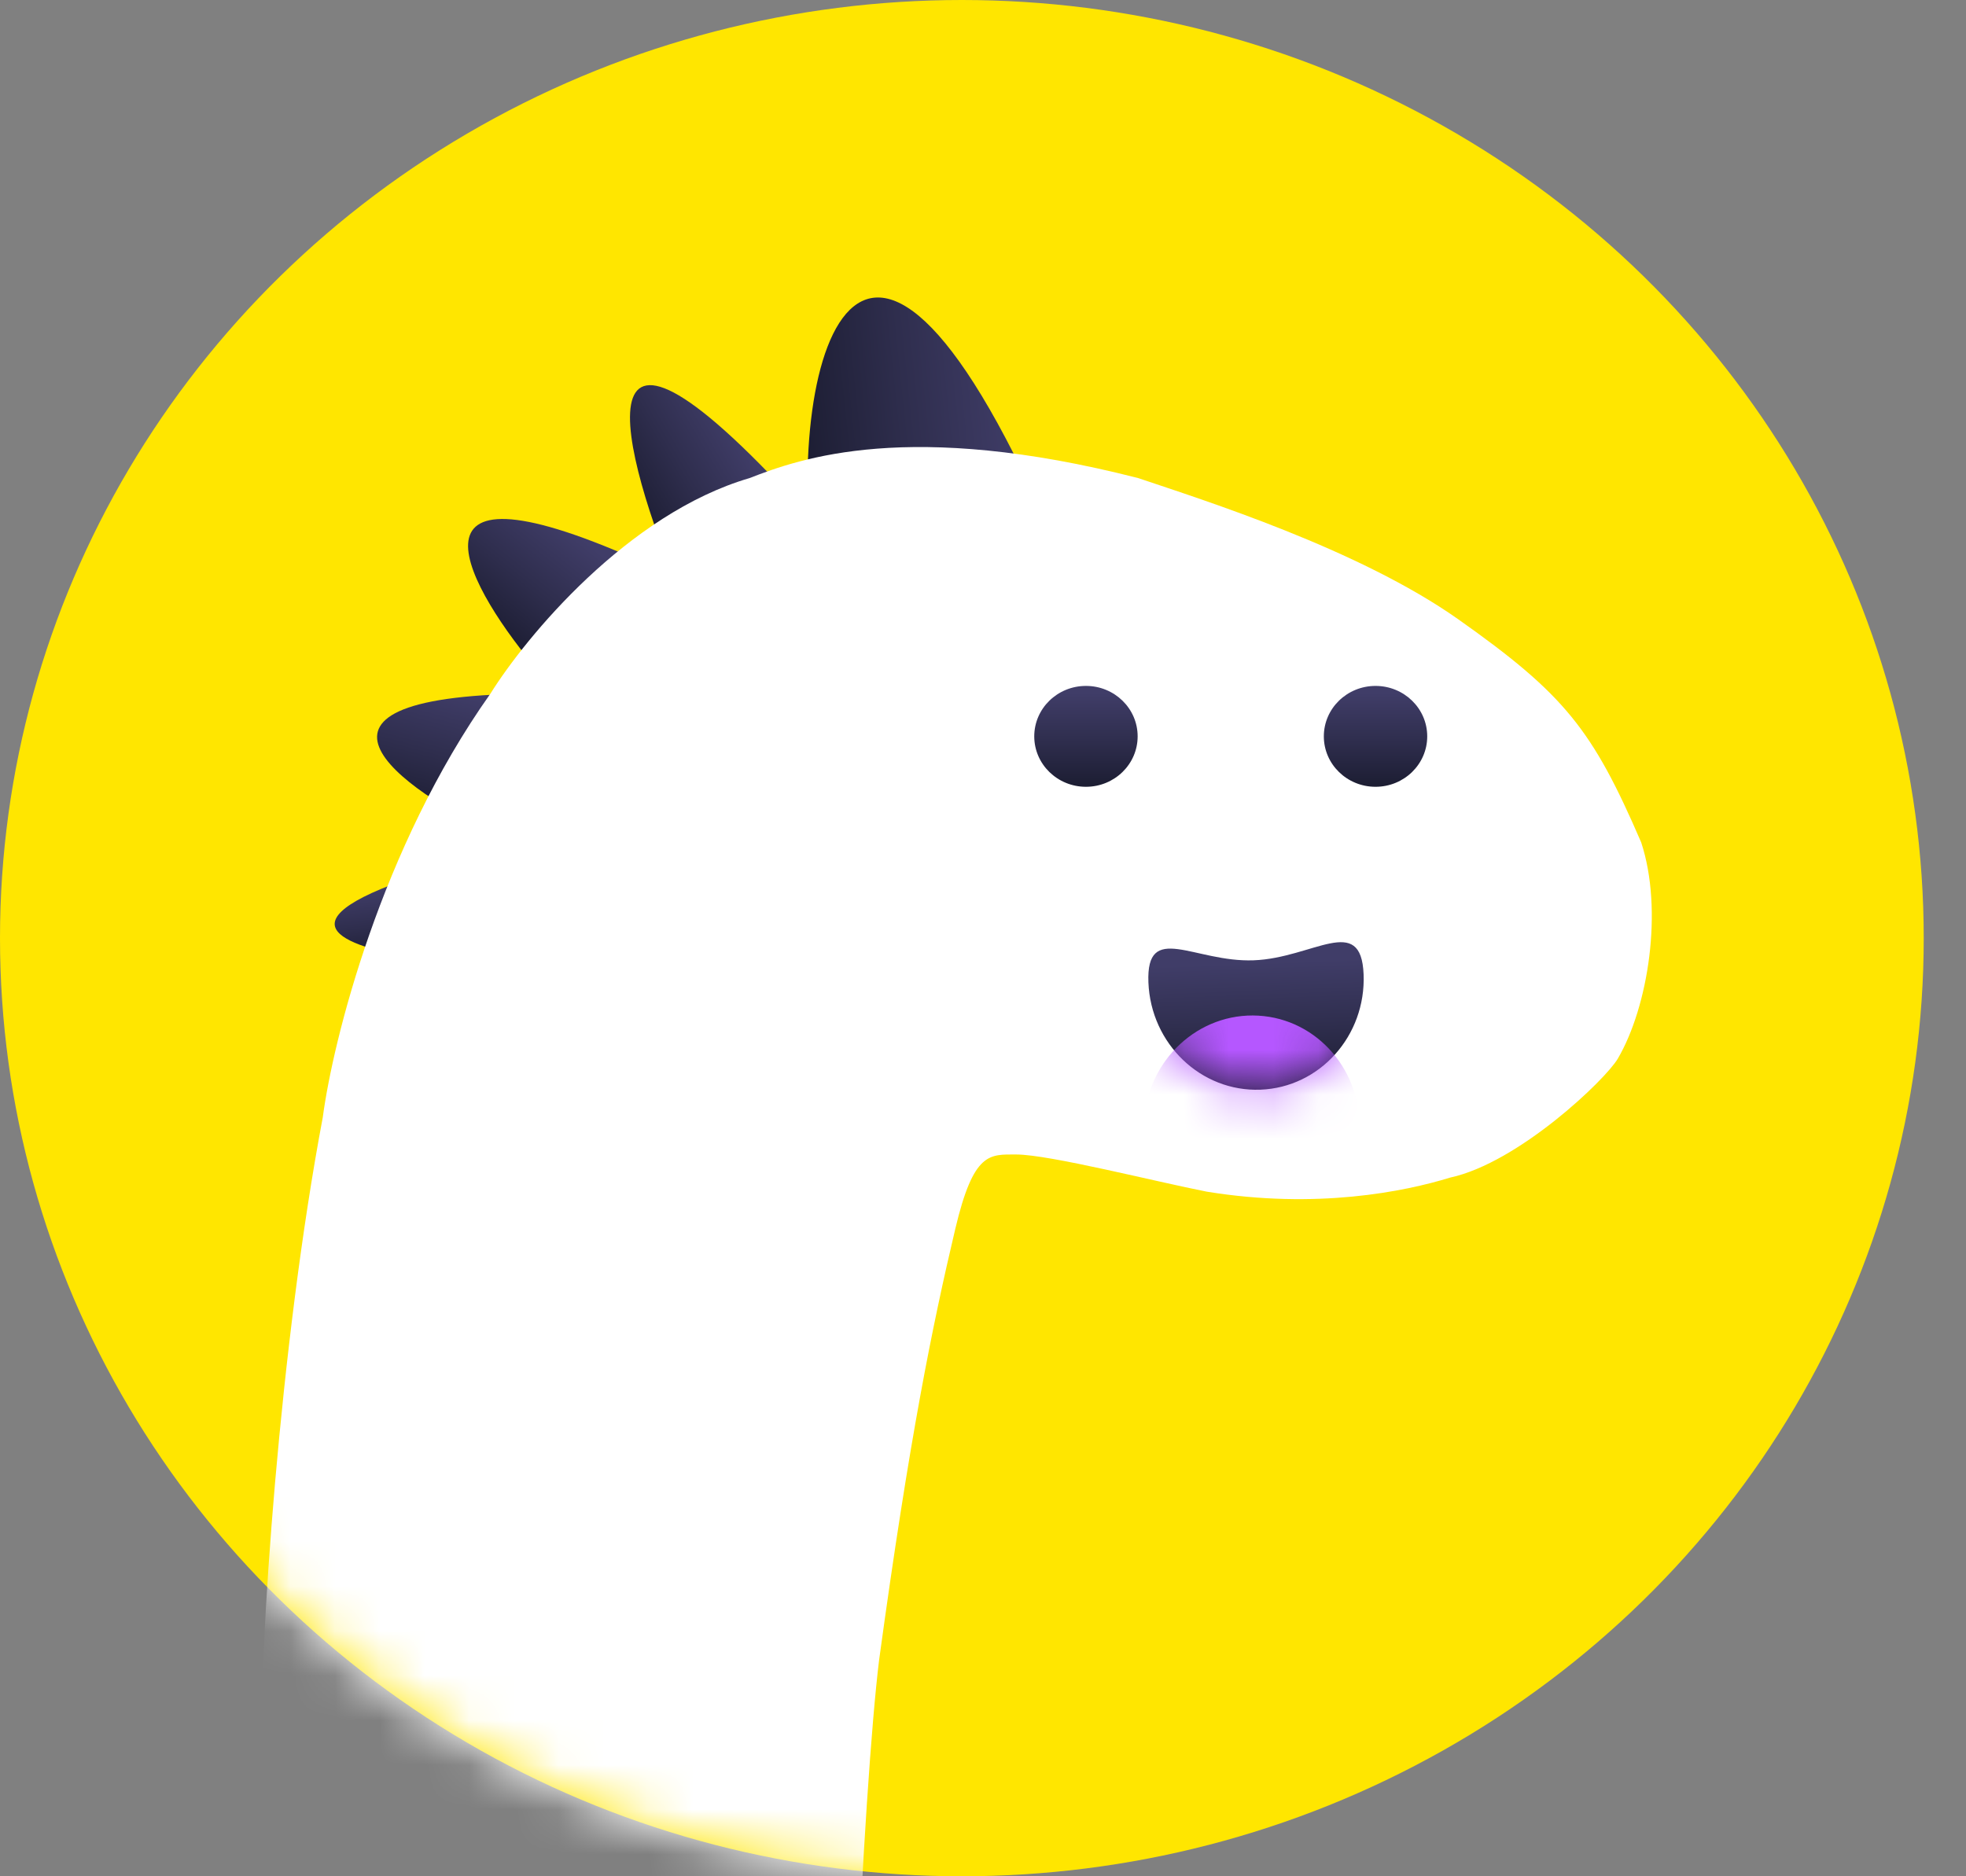 <svg width="44" height="42" viewBox="0 0 44 42" fill="none" xmlns="http://www.w3.org/2000/svg">
<rect x="0" y="0" width="44" height="42" fill="#808080" stroke="none"/>
<ellipse cx="21.527" cy="21" rx="21.527" ry="21" fill="#FFE600"/>
<path d="M18.199 12.789C17.549 7.897 19.365 1.859 23.896 12.819L18.199 12.789Z" fill="url(#paint0_linear_65_49)"/>
<path d="M15.23 13.273C13.916 10.167 12.661 5.487 18.156 11.617L15.23 13.273Z" fill="url(#paint1_linear_65_49)"/>
<path d="M12.09 15.07C10.487 13.194 8.674 10.059 14.245 12.526L12.09 15.07Z" fill="url(#paint2_linear_65_49)"/>
<path d="M11.188 18.712C8.932 17.655 5.948 15.538 12.065 15.525L11.188 18.712Z" fill="url(#paint3_linear_65_49)"/>
<path d="M9.356 24.526C7.793 24.248 5.96 23.938 9.563 22.801L9.356 24.526Z" fill="url(#paint4_linear_65_49)"/>
<path d="M9.27 21.45C7.707 21.171 6.041 20.636 9.643 19.5L9.27 21.45Z" fill="url(#paint5_linear_65_49)"/>
<mask id="mask0_65_49" style="mask-type:alpha" maskUnits="userSpaceOnUse" x="-1" y="0" width="45" height="42">
<ellipse cx="21.526" cy="21" rx="21.527" ry="21" fill="url(#paint6_linear_65_49)"/>
</mask>
<g mask="url(#mask0_65_49)">
<path d="M7.224 25.011C6.269 30.069 5.792 36.897 5.849 39.504C9.669 44.029 16.48 44.883 19.152 45.161C19.289 41.7 19.504 38.543 19.675 37.157C20.357 32.165 20.869 29.67 21.38 27.507C21.79 25.776 22.148 25.843 22.745 25.843C23.48 25.843 25.872 26.453 27.009 26.675C29.465 27.074 31.431 26.675 32.455 26.36C33.99 26.027 35.935 24.163 36.207 23.698C36.889 22.533 37.23 20.37 36.73 18.855C35.639 16.326 35.013 15.542 32.637 13.863C30.408 12.289 26.952 11.201 25.474 10.702C20.345 9.389 17.912 10.258 16.775 10.702C14.046 11.501 11.772 14.252 10.976 15.527C8.521 18.988 7.452 23.292 7.224 25.011Z" fill="white"/>
</g>
<path d="M30.518 21.81C30.573 23.186 29.538 24.342 28.208 24.392C26.878 24.442 25.756 23.367 25.702 21.991C25.647 20.615 26.728 21.546 28.058 21.496C29.388 21.446 30.464 20.434 30.518 21.81Z" fill="url(#paint7_linear_65_49)"/>
<mask id="mask1_65_49" style="mask-type:alpha" maskUnits="userSpaceOnUse" x="25" y="21" width="6" height="4">
<path d="M30.518 21.81C30.572 23.186 29.538 24.342 28.208 24.392C26.878 24.442 25.756 23.367 25.701 21.991C25.647 20.615 26.728 21.546 28.058 21.496C29.388 21.446 30.464 20.434 30.518 21.81Z" fill="url(#paint8_linear_65_49)"/>
</mask>
<g mask="url(#mask1_65_49)">
<path d="M30.419 25.361C30.501 23.986 29.49 22.81 28.162 22.735C26.833 22.66 25.689 23.713 25.607 25.088C25.525 26.463 26.624 25.552 27.953 25.627C29.282 25.703 30.337 26.736 30.419 25.361Z" fill="#B557FF"/>
</g>
<ellipse cx="24.304" cy="16.483" rx="1.157" ry="1.129" fill="url(#paint9_linear_65_49)"/>
<ellipse cx="30.785" cy="16.483" rx="1.157" ry="1.129" fill="url(#paint10_linear_65_49)"/>
<defs>
<linearGradient id="paint0_linear_65_49" x1="17.914" y1="10.122" x2="23.257" y2="9.562" gradientUnits="userSpaceOnUse">
<stop stop-color="#1C1D32"/>
<stop offset="0.46" stop-color="#2F2E4E"/>
<stop offset="0.93" stop-color="#403D68"/>
</linearGradient>
<linearGradient id="paint1_linear_65_49" x1="14.095" y1="11.365" x2="16.832" y2="9.736" gradientUnits="userSpaceOnUse">
<stop stop-color="#1C1D32"/>
<stop offset="0.46" stop-color="#2F2E4E"/>
<stop offset="0.93" stop-color="#403D68"/>
</linearGradient>
<linearGradient id="paint2_linear_65_49" x1="10.833" y1="14.057" x2="12.815" y2="11.598" gradientUnits="userSpaceOnUse">
<stop stop-color="#1C1D32"/>
<stop offset="0.46" stop-color="#2F2E4E"/>
<stop offset="0.93" stop-color="#403D68"/>
</linearGradient>
<linearGradient id="paint3_linear_65_49" x1="9.614" y1="18.3" x2="10.408" y2="15.27" gradientUnits="userSpaceOnUse">
<stop stop-color="#1C1D32"/>
<stop offset="0.46" stop-color="#2F2E4E"/>
<stop offset="0.93" stop-color="#403D68"/>
</linearGradient>
<linearGradient id="paint4_linear_65_49" x1="8.67" y1="24.604" x2="8.49" y2="23.011" gradientUnits="userSpaceOnUse">
<stop stop-color="#1C1D32"/>
<stop offset="0.46" stop-color="#2F2E4E"/>
<stop offset="0.93" stop-color="#403D68"/>
</linearGradient>
<linearGradient id="paint5_linear_65_49" x1="8.734" y1="21.51" x2="8.532" y2="19.725" gradientUnits="userSpaceOnUse">
<stop stop-color="#1C1D32"/>
<stop offset="0.46" stop-color="#2F2E4E"/>
<stop offset="0.93" stop-color="#403D68"/>
</linearGradient>
<linearGradient id="paint6_linear_65_49" x1="31.48" y1="75.871" x2="-24.909" y2="10.245" gradientUnits="userSpaceOnUse">
<stop stop-color="#5FBCFF"/>
<stop offset="0.365" stop-color="#75C3FB"/>
<stop offset="0.686" stop-color="#96E9F4"/>
<stop offset="1" stop-color="#5BF5FF"/>
</linearGradient>
<linearGradient id="paint7_linear_65_49" x1="28.208" y1="24.392" x2="28.093" y2="21.331" gradientUnits="userSpaceOnUse">
<stop stop-color="#1C1D32"/>
<stop offset="0.46" stop-color="#2F2E4E"/>
<stop offset="0.93" stop-color="#403D68"/>
</linearGradient>
<linearGradient id="paint8_linear_65_49" x1="28.208" y1="24.392" x2="28.093" y2="21.331" gradientUnits="userSpaceOnUse">
<stop stop-color="#1C1D32"/>
<stop offset="0.46" stop-color="#2F2E4E"/>
<stop offset="0.93" stop-color="#403D68"/>
</linearGradient>
<linearGradient id="paint9_linear_65_49" x1="24.304" y1="17.613" x2="24.304" y2="15.354" gradientUnits="userSpaceOnUse">
<stop stop-color="#1C1D32"/>
<stop offset="0.46" stop-color="#2F2E4E"/>
<stop offset="0.93" stop-color="#403D68"/>
</linearGradient>
<linearGradient id="paint10_linear_65_49" x1="30.785" y1="17.613" x2="30.785" y2="15.354" gradientUnits="userSpaceOnUse">
<stop stop-color="#1C1D32"/>
<stop offset="0.46" stop-color="#2F2E4E"/>
<stop offset="0.93" stop-color="#403D68"/>
</linearGradient>
</defs>
</svg>
